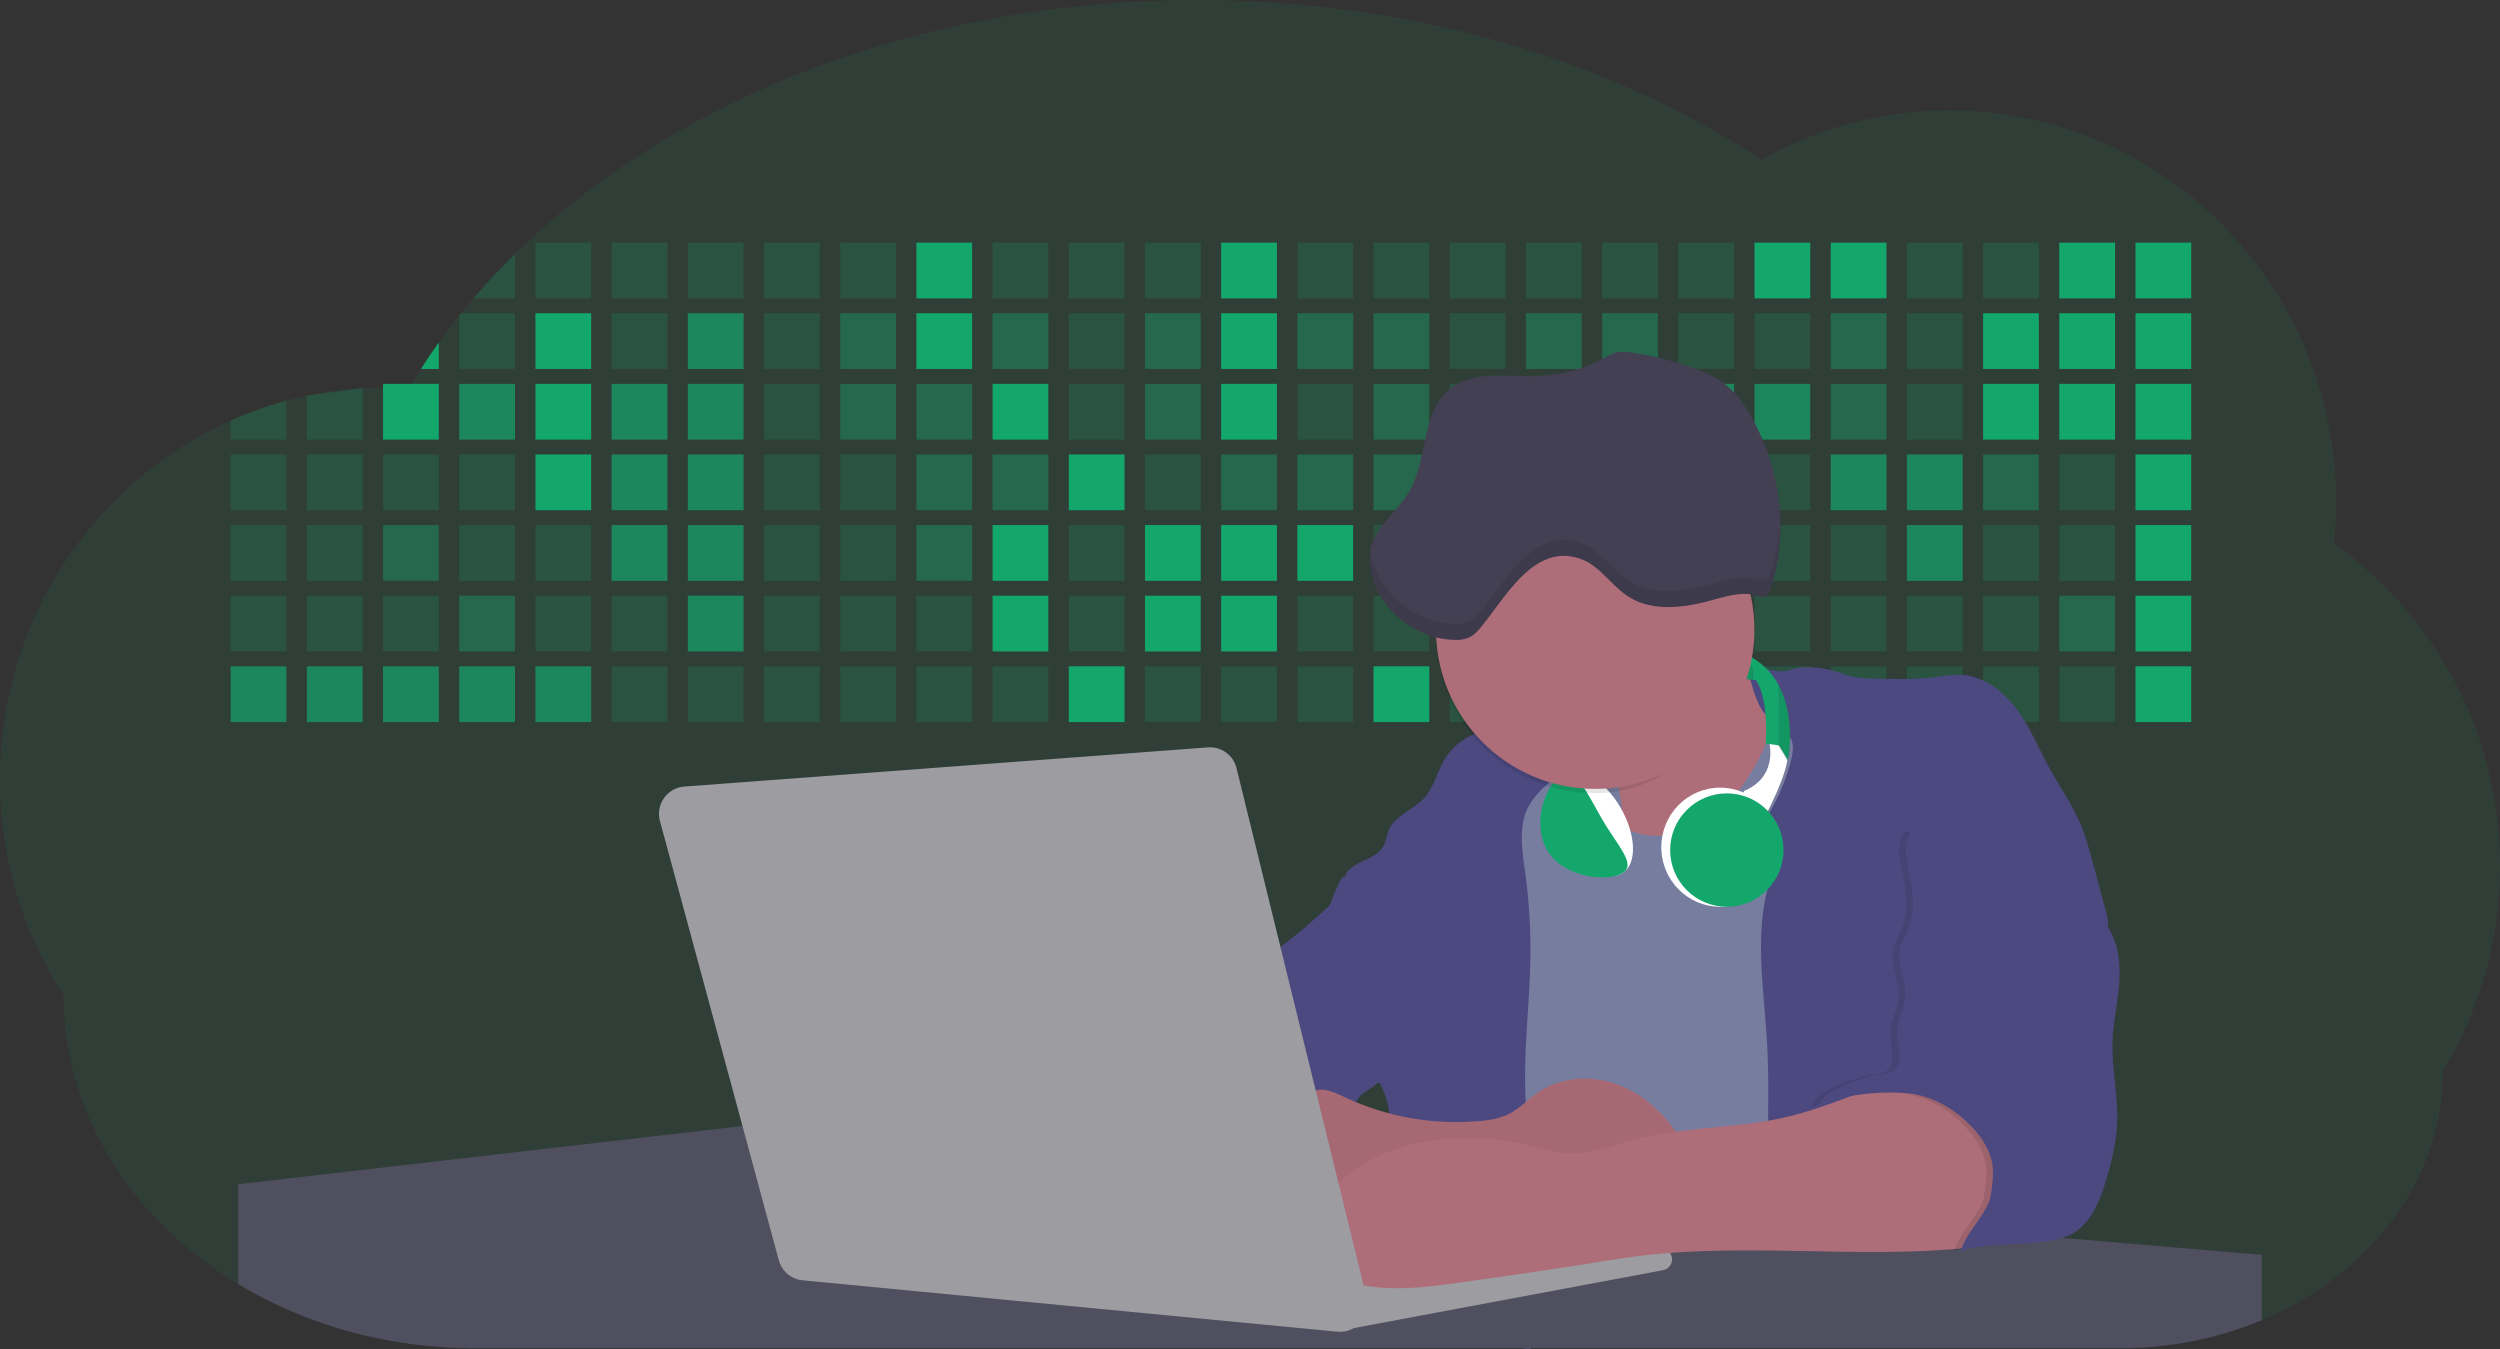 <svg id="aa7bae02-e79e-4d6b-a496-aba15f39787c" data-name="Layer 1" xmlns="http://www.w3.org/2000/svg" width="1144" height="617.32" viewBox="0 0 1144 617.32"><rect x="0" y="0" width="1144" height="617.32" fill="#333333" stroke="none"/><title>developer activity</title><path d="M1172,537.57a181.92,181.92,0,0,1-6.85,49.6,180.06,180.06,0,0,1-19.27,44.28c0,50.1-33.82,93.4-82.91,114a167.3,167.3,0,0,1-64.73,12.8H245.17c-40.25,0-77.55-10.86-108.14-29.36A185.76,185.76,0,0,1,112.2,711c-34-29.22-55.08-69.6-55.08-114.2A180.5,180.5,0,0,1,28,498.08c0-73.36,43.39-136.44,105.55-164.29a174.52,174.52,0,0,1,25.51-9.12q4.63-1.26,9.36-2.26a175.39,175.39,0,0,1,25.51-3.5q4.65-.29,9.35-.33H205c3.46,0,6.89.12,10.3.32l1.12-1.9q2.06-3.44,4.22-6.81,3.9-6.14,8.18-12.1,4.48-6.29,9.35-12.38l.83-1q2.76-3.44,5.64-6.8,9-10.49,19-20.35c72.11-70.68,185.08-116.18,312.08-116.18,98.82,0,189.15,27.55,258.34,73.07A174.18,174.18,0,0,1,920,191.86c97.74,0,177,80.37,177,179.51a184.9,184.9,0,0,1-1,18.78A180,180,0,0,1,1172,537.57Z" transform="translate(-28 -141.34)" fill="#14a76c" opacity="0.1"/><path d="M263.66,257.52v20.35h-19Q253.59,267.39,263.66,257.52Z" transform="translate(-28 -141.34)" fill="#14a76c" opacity="0.2"/><rect x="245.02" y="111.02" width="25.51" height="25.51" fill="#14a76c" opacity="0.2"/><rect x="279.88" y="111.02" width="25.51" height="25.51" fill="#14a76c" opacity="0.2"/><rect x="314.75" y="111.02" width="25.51" height="25.51" fill="#14a76c" opacity="0.2"/><rect x="349.61" y="111.02" width="25.51" height="25.51" fill="#14a76c" opacity="0.2"/><rect x="384.48" y="111.02" width="25.51" height="25.51" fill="#14a76c" opacity="0.2"/><rect x="419.35" y="111.02" width="25.51" height="25.51" fill="#14a76c"/><rect x="454.21" y="111.02" width="25.51" height="25.51" fill="#14a76c" opacity="0.2"/><rect x="489.08" y="111.02" width="25.51" height="25.51" fill="#14a76c" opacity="0.2"/><rect x="523.94" y="111.02" width="25.51" height="25.51" fill="#14a76c" opacity="0.2"/><rect x="558.81" y="111.02" width="25.51" height="25.51" fill="#14a76c"/><rect x="593.68" y="111.02" width="25.51" height="25.51" fill="#14a76c" opacity="0.2"/><rect x="628.54" y="111.02" width="25.51" height="25.51" fill="#14a76c" opacity="0.2"/><rect x="663.41" y="111.02" width="25.51" height="25.51" fill="#14a76c" opacity="0.2"/><rect x="698.28" y="111.02" width="25.51" height="25.51" fill="#14a76c" opacity="0.2"/><rect x="733.14" y="111.02" width="25.51" height="25.51" fill="#14a76c" opacity="0.2"/><rect x="768.01" y="111.02" width="25.51" height="25.51" fill="#14a76c" opacity="0.2"/><rect x="802.87" y="111.02" width="25.51" height="25.51" fill="#14a76c"/><rect x="837.74" y="111.02" width="25.51" height="25.51" fill="#14a76c"/><rect x="872.61" y="111.02" width="25.51" height="25.51" fill="#14a76c" opacity="0.2"/><rect x="907.47" y="111.02" width="25.51" height="25.51" fill="#14a76c" opacity="0.2"/><rect x="942.34" y="111.02" width="25.51" height="25.51" fill="#14a76c"/><rect x="977.2" y="111.02" width="25.51" height="25.51" fill="#14a76c"/><path d="M228.8,298.08v12.1h-8.18Q224.52,304,228.8,298.08Z" transform="translate(-28 -141.34)" fill="#14a76c"/><rect x="210.15" y="143.33" width="25.51" height="25.51" fill="#14a76c" opacity="0.2"/><rect x="245.02" y="143.33" width="25.51" height="25.51" fill="#14a76c"/><rect x="279.88" y="143.33" width="25.51" height="25.51" fill="#14a76c" opacity="0.2"/><rect x="314.75" y="143.33" width="25.51" height="25.51" fill="#14a76c" opacity="0.7"/><rect x="349.61" y="143.33" width="25.51" height="25.51" fill="#14a76c" opacity="0.2"/><rect x="384.48" y="143.33" width="25.51" height="25.51" fill="#14a76c" opacity="0.4"/><rect x="419.35" y="143.33" width="25.51" height="25.51" fill="#14a76c"/><rect x="454.21" y="143.33" width="25.51" height="25.51" fill="#14a76c" opacity="0.4"/><rect x="489.08" y="143.33" width="25.51" height="25.51" fill="#14a76c" opacity="0.2"/><rect x="523.94" y="143.33" width="25.51" height="25.51" fill="#14a76c" opacity="0.4"/><rect x="558.81" y="143.33" width="25.51" height="25.51" fill="#14a76c"/><rect x="593.68" y="143.33" width="25.51" height="25.51" fill="#14a76c" opacity="0.4"/><rect x="628.54" y="143.33" width="25.51" height="25.51" fill="#14a76c" opacity="0.4"/><rect x="663.41" y="143.33" width="25.51" height="25.51" fill="#14a76c" opacity="0.2"/><rect x="698.28" y="143.33" width="25.51" height="25.51" fill="#14a76c" opacity="0.4"/><rect x="733.14" y="143.33" width="25.51" height="25.51" fill="#14a76c" opacity="0.4"/><rect x="768.01" y="143.33" width="25.51" height="25.51" fill="#14a76c" opacity="0.2"/><rect x="802.87" y="143.33" width="25.51" height="25.51" fill="#14a76c" opacity="0.2"/><rect x="837.74" y="143.33" width="25.51" height="25.51" fill="#14a76c" opacity="0.4"/><rect x="872.61" y="143.33" width="25.51" height="25.51" fill="#14a76c" opacity="0.2"/><rect x="907.47" y="143.33" width="25.51" height="25.51" fill="#14a76c"/><rect x="942.34" y="143.33" width="25.51" height="25.51" fill="#14a76c"/><rect x="977.2" y="143.33" width="25.51" height="25.51" fill="#14a76c"/><path d="M159.06,324.67V342.5H133.55v-8.71A174.52,174.52,0,0,1,159.06,324.67Z" transform="translate(-28 -141.34)" fill="#14a76c" opacity="0.2"/><polygon points="165.93 177.57 165.93 201.16 140.42 201.16 140.42 181.07 165.93 177.57" fill="#14a76c" opacity="0.2"/><rect x="175.28" y="175.65" width="25.51" height="25.51" fill="#14a76c"/><rect x="210.15" y="175.65" width="25.51" height="25.51" fill="#14a76c" opacity="0.7"/><rect x="245.02" y="175.65" width="25.51" height="25.51" fill="#14a76c"/><rect x="279.88" y="175.65" width="25.51" height="25.51" fill="#14a76c" opacity="0.7"/><rect x="314.75" y="175.65" width="25.51" height="25.51" fill="#14a76c" opacity="0.7"/><rect x="349.61" y="175.65" width="25.51" height="25.51" fill="#14a76c" opacity="0.2"/><rect x="384.48" y="175.65" width="25.51" height="25.51" fill="#14a76c" opacity="0.4"/><rect x="419.35" y="175.65" width="25.51" height="25.51" fill="#14a76c" opacity="0.4"/><rect x="454.21" y="175.65" width="25.51" height="25.51" fill="#14a76c"/><rect x="489.08" y="175.65" width="25.51" height="25.51" fill="#14a76c" opacity="0.2"/><rect x="523.94" y="175.65" width="25.51" height="25.51" fill="#14a76c" opacity="0.4"/><rect x="558.81" y="175.65" width="25.51" height="25.51" fill="#14a76c"/><rect x="593.68" y="175.65" width="25.51" height="25.51" fill="#14a76c" opacity="0.2"/><rect x="628.54" y="175.65" width="25.51" height="25.51" fill="#14a76c" opacity="0.4"/><rect x="663.41" y="175.65" width="25.51" height="25.51" fill="#14a76c" opacity="0.2"/><rect x="698.28" y="175.65" width="25.51" height="25.51" fill="#14a76c"/><rect x="733.14" y="175.65" width="25.51" height="25.51" fill="#14a76c" opacity="0.2"/><rect x="768.01" y="175.65" width="25.51" height="25.51" fill="#14a76c" opacity="0.7"/><rect x="802.87" y="175.65" width="25.51" height="25.51" fill="#14a76c" opacity="0.7"/><rect x="837.74" y="175.65" width="25.51" height="25.51" fill="#14a76c" opacity="0.4"/><rect x="872.61" y="175.65" width="25.51" height="25.51" fill="#14a76c" opacity="0.2"/><rect x="907.47" y="175.65" width="25.51" height="25.51" fill="#14a76c"/><rect x="942.34" y="175.65" width="25.51" height="25.51" fill="#14a76c"/><rect x="977.2" y="175.65" width="25.51" height="25.51" fill="#14a76c"/><rect x="105.55" y="207.96" width="25.51" height="25.51" fill="#14a76c" opacity="0.2"/><rect x="140.42" y="207.96" width="25.51" height="25.51" fill="#14a76c" opacity="0.2"/><rect x="175.28" y="207.96" width="25.51" height="25.51" fill="#14a76c" opacity="0.2"/><rect x="210.15" y="207.96" width="25.51" height="25.51" fill="#14a76c" opacity="0.2"/><rect x="245.02" y="207.96" width="25.51" height="25.51" fill="#14a76c"/><rect x="279.88" y="207.96" width="25.51" height="25.51" fill="#14a76c" opacity="0.7"/><rect x="314.75" y="207.96" width="25.51" height="25.51" fill="#14a76c" opacity="0.7"/><rect x="349.61" y="207.96" width="25.51" height="25.51" fill="#14a76c" opacity="0.2"/><rect x="384.48" y="207.96" width="25.51" height="25.51" fill="#14a76c" opacity="0.2"/><rect x="419.35" y="207.96" width="25.51" height="25.51" fill="#14a76c" opacity="0.4"/><rect x="454.21" y="207.96" width="25.51" height="25.51" fill="#14a76c" opacity="0.4"/><rect x="489.08" y="207.96" width="25.51" height="25.51" fill="#14a76c"/><rect x="523.94" y="207.96" width="25.51" height="25.51" fill="#14a76c" opacity="0.2"/><rect x="558.81" y="207.96" width="25.51" height="25.51" fill="#14a76c" opacity="0.4"/><rect x="593.68" y="207.96" width="25.51" height="25.51" fill="#14a76c" opacity="0.4"/><rect x="628.54" y="207.96" width="25.51" height="25.51" fill="#14a76c" opacity="0.4"/><rect x="663.41" y="207.96" width="25.51" height="25.51" fill="#14a76c" opacity="0.4"/><rect x="698.28" y="207.96" width="25.51" height="25.51" fill="#14a76c" opacity="0.2"/><rect x="733.14" y="207.96" width="25.51" height="25.51" fill="#14a76c" opacity="0.2"/><rect x="768.01" y="207.96" width="25.51" height="25.51" fill="#14a76c" opacity="0.2"/><rect x="802.87" y="207.96" width="25.51" height="25.51" fill="#14a76c" opacity="0.2"/><rect x="837.74" y="207.96" width="25.51" height="25.51" fill="#14a76c" opacity="0.7"/><rect x="872.61" y="207.96" width="25.51" height="25.51" fill="#14a76c" opacity="0.7"/><rect x="907.47" y="207.96" width="25.51" height="25.51" fill="#14a76c" opacity="0.4"/><rect x="942.34" y="207.96" width="25.51" height="25.51" fill="#14a76c" opacity="0.2"/><rect x="977.2" y="207.96" width="25.51" height="25.51" fill="#14a76c"/><rect x="105.55" y="240.28" width="25.51" height="25.51" fill="#14a76c" opacity="0.2"/><rect x="140.42" y="240.28" width="25.51" height="25.51" fill="#14a76c" opacity="0.2"/><rect x="175.28" y="240.28" width="25.51" height="25.51" fill="#14a76c" opacity="0.4"/><rect x="210.15" y="240.28" width="25.51" height="25.51" fill="#14a76c" opacity="0.2"/><rect x="245.02" y="240.28" width="25.51" height="25.51" fill="#14a76c" opacity="0.2"/><rect x="279.88" y="240.28" width="25.51" height="25.51" fill="#14a76c" opacity="0.7"/><rect x="314.75" y="240.28" width="25.51" height="25.51" fill="#14a76c" opacity="0.7"/><rect x="349.61" y="240.28" width="25.51" height="25.51" fill="#14a76c" opacity="0.2"/><rect x="384.48" y="240.28" width="25.51" height="25.51" fill="#14a76c" opacity="0.2"/><rect x="419.35" y="240.28" width="25.51" height="25.51" fill="#14a76c" opacity="0.4"/><rect x="454.21" y="240.28" width="25.51" height="25.51" fill="#14a76c"/><rect x="489.08" y="240.28" width="25.51" height="25.51" fill="#14a76c" opacity="0.2"/><rect x="523.94" y="240.28" width="25.51" height="25.51" fill="#14a76c"/><rect x="558.81" y="240.28" width="25.51" height="25.51" fill="#14a76c"/><rect x="593.68" y="240.28" width="25.51" height="25.51" fill="#14a76c"/><rect x="628.54" y="240.28" width="25.51" height="25.51" fill="#14a76c" opacity="0.2"/><rect x="663.41" y="240.28" width="25.51" height="25.51" fill="#14a76c"/><rect x="698.28" y="240.28" width="25.51" height="25.51" fill="#14a76c" opacity="0.2"/><rect x="733.14" y="240.28" width="25.51" height="25.51" fill="#14a76c" opacity="0.2"/><rect x="768.01" y="240.28" width="25.51" height="25.51" fill="#14a76c" opacity="0.2"/><rect x="802.87" y="240.28" width="25.51" height="25.51" fill="#14a76c" opacity="0.2"/><rect x="837.74" y="240.28" width="25.51" height="25.51" fill="#14a76c" opacity="0.2"/><rect x="872.61" y="240.28" width="25.51" height="25.51" fill="#14a76c" opacity="0.7"/><rect x="907.47" y="240.28" width="25.51" height="25.51" fill="#14a76c" opacity="0.2"/><rect x="942.34" y="240.28" width="25.51" height="25.51" fill="#14a76c" opacity="0.2"/><rect x="977.2" y="240.28" width="25.51" height="25.51" fill="#14a76c"/><rect x="105.55" y="272.59" width="25.51" height="25.51" fill="#14a76c" opacity="0.2"/><rect x="140.42" y="272.59" width="25.51" height="25.51" fill="#14a76c" opacity="0.2"/><rect x="175.28" y="272.59" width="25.51" height="25.51" fill="#14a76c" opacity="0.2"/><rect x="210.15" y="272.59" width="25.51" height="25.51" fill="#14a76c" opacity="0.4"/><rect x="245.02" y="272.59" width="25.51" height="25.51" fill="#14a76c" opacity="0.2"/><rect x="279.88" y="272.59" width="25.51" height="25.51" fill="#14a76c" opacity="0.2"/><rect x="314.75" y="272.59" width="25.51" height="25.51" fill="#14a76c" opacity="0.7"/><rect x="349.61" y="272.59" width="25.51" height="25.51" fill="#14a76c" opacity="0.2"/><rect x="384.48" y="272.59" width="25.51" height="25.51" fill="#14a76c" opacity="0.2"/><rect x="419.35" y="272.59" width="25.51" height="25.51" fill="#14a76c" opacity="0.2"/><rect x="454.21" y="272.59" width="25.51" height="25.51" fill="#14a76c"/><rect x="489.08" y="272.59" width="25.51" height="25.51" fill="#14a76c" opacity="0.2"/><rect x="523.94" y="272.59" width="25.51" height="25.51" fill="#14a76c"/><rect x="558.81" y="272.59" width="25.51" height="25.51" fill="#14a76c"/><rect x="593.68" y="272.59" width="25.51" height="25.51" fill="#14a76c" opacity="0.2"/><rect x="628.54" y="272.59" width="25.51" height="25.51" fill="#14a76c" opacity="0.2"/><rect x="663.41" y="272.59" width="25.51" height="25.51" fill="#14a76c" opacity="0.2"/><rect x="698.28" y="272.59" width="25.51" height="25.51" fill="#14a76c" opacity="0.2"/><rect x="733.14" y="272.59" width="25.51" height="25.51" fill="#14a76c" opacity="0.2"/><rect x="768.01" y="272.59" width="25.51" height="25.51" fill="#14a76c" opacity="0.2"/><rect x="802.87" y="272.59" width="25.51" height="25.51" fill="#14a76c" opacity="0.2"/><rect x="837.74" y="272.59" width="25.51" height="25.51" fill="#14a76c" opacity="0.2"/><rect x="872.61" y="272.59" width="25.51" height="25.51" fill="#14a76c" opacity="0.2"/><rect x="907.47" y="272.59" width="25.51" height="25.51" fill="#14a76c" opacity="0.2"/><rect x="942.34" y="272.59" width="25.51" height="25.51" fill="#14a76c" opacity="0.4"/><rect x="977.2" y="272.59" width="25.51" height="25.51" fill="#14a76c"/><rect x="105.55" y="304.91" width="25.51" height="25.51" fill="#14a76c" opacity="0.7"/><rect x="140.42" y="304.91" width="25.51" height="25.51" fill="#14a76c" opacity="0.7"/><rect x="175.28" y="304.91" width="25.51" height="25.51" fill="#14a76c" opacity="0.7"/><rect x="210.15" y="304.91" width="25.51" height="25.51" fill="#14a76c" opacity="0.7"/><rect x="245.02" y="304.91" width="25.51" height="25.51" fill="#14a76c" opacity="0.7"/><rect x="279.88" y="304.91" width="25.51" height="25.51" fill="#14a76c" opacity="0.2"/><rect x="314.75" y="304.91" width="25.51" height="25.51" fill="#14a76c" opacity="0.2"/><rect x="349.61" y="304.91" width="25.51" height="25.51" fill="#14a76c" opacity="0.2"/><rect x="384.48" y="304.91" width="25.51" height="25.51" fill="#14a76c" opacity="0.2"/><rect x="419.35" y="304.91" width="25.51" height="25.51" fill="#14a76c" opacity="0.2"/><rect x="454.21" y="304.91" width="25.51" height="25.51" fill="#14a76c" opacity="0.2"/><rect x="489.08" y="304.91" width="25.51" height="25.51" fill="#14a76c"/><rect x="523.94" y="304.91" width="25.51" height="25.51" fill="#14a76c" opacity="0.2"/><rect x="558.81" y="304.91" width="25.51" height="25.51" fill="#14a76c" opacity="0.2"/><rect x="593.68" y="304.91" width="25.51" height="25.51" fill="#14a76c" opacity="0.2"/><rect x="628.54" y="304.91" width="25.51" height="25.51" fill="#14a76c"/><rect x="663.41" y="304.91" width="25.51" height="25.51" fill="#14a76c" opacity="0.2"/><rect x="698.28" y="304.91" width="25.51" height="25.51" fill="#14a76c" opacity="0.2"/><rect x="733.14" y="304.91" width="25.51" height="25.51" fill="#14a76c" opacity="0.2"/><rect x="768.01" y="304.91" width="25.51" height="25.51" fill="#14a76c" opacity="0.2"/><rect x="802.87" y="304.91" width="25.51" height="25.51" fill="#14a76c" opacity="0.2"/><rect x="837.74" y="304.91" width="25.51" height="25.51" fill="#14a76c" opacity="0.2"/><rect x="872.61" y="304.91" width="25.51" height="25.51" fill="#14a76c" opacity="0.2"/><rect x="907.47" y="304.91" width="25.51" height="25.51" fill="#14a76c" opacity="0.2"/><rect x="942.34" y="304.91" width="25.51" height="25.51" fill="#14a76c" opacity="0.2"/><rect x="977.2" y="304.91" width="25.51" height="25.51" fill="#14a76c"/><circle cx="734.52" cy="363.89" r="34.87" fill="#767d9f"/><path d="M760.71,460.87q5.22,22.78,8.86,45.9c.73,4.58,1.38,9.41-.28,13.74-1.39,3.61-4.22,6.43-6.44,9.59s-3.9,7.21-2.55,10.83,5.29,5.6,9.05,6.62c10.76,2.9,22.23.79,32.94-2.35a53.29,53.29,0,0,0,13.81-5.72c4.54-2.88,8.26-6.88,11.68-11,15.61-18.93,25.83-41.65,35.45-64.23a39.12,39.12,0,0,1-33.11-13.34c-3.94-4.63-6.83-11.08-4.61-16.74-6.51,3.57-14.24,3.81-21.25,6.25a75.49,75.49,0,0,0-12.5,6.15q-7.18,4.15-14.28,8.46C772.07,458.29,767,461.19,760.71,460.87Z" transform="translate(-28 -141.34)" fill="#ae6e79"/><path d="M833.64,487.05c-6.11,11.89-14.06,23.32-25.41,30.4s-26.63,9-38,2c-5.6-3.42-9.84-8.62-14.73-13s-11-8.13-17.57-7.56c-7.24.63-12.91,6.28-17.76,11.69-7.36,8.22-14.47,16.79-19.68,26.52-10,18.7-12.37,40.56-11.93,61.76s3.51,42.29,3.58,63.49c.1,26.08-4.32,51.95-8.79,77.64,41.1-5.06,82.25,6,123.44,10.19,26.36,2.71,52.92,2.65,79.42,2.58,4.66,0,9.62-.12,13.5-2.7a18.2,18.2,0,0,0,5.59-6.64c3.66-6.75,5.13-14.45,6.15-22.06,2.59-19.22,2.67-38.68,2.74-58.08.18-47,.35-94.17-5.62-140.8-1.47-11.47-3.35-23-7.75-33.73s-11.58-20.6-21.62-26.35c-6.45-3.7-21.4-10.14-29-6.41C841.67,460.15,837.73,479.09,833.64,487.05Z" transform="translate(-28 -141.34)" fill="#767d9f"/><path d="M836.68,619.77c-1.55-29-7.86-59.95,5.57-85.69,3.3-6.32-8.54-14.21-4.88-20.33a92.08,92.08,0,0,0,10.06-23.93c.76-2.89,1.37-5.95.65-8.85-1.33-5.29-6.56-8.44-11-11.66-4.9-3.56-7.42-14.41-9-20.28s12.57,1.2,18.26-.89c7.9-2.89,17.94-1.07,25.82,1.86,4.4,1.62,9.18,1.76,13.87,1.88,9.11.24,18.25.47,27.29-.65,4.06-.51,8.13-1.28,12.21-1.05,10.41.59,19.46,7.71,25.62,16.13s10.08,18.23,15.13,27.35c4.21,7.6,9.23,14.78,12.82,22.69,3.18,7,5.19,14.52,7.18,22l5.13,19.19a25.58,25.58,0,0,1,1.26,8.51c-.26,3.07-1.62,5.93-3,8.66A164.12,164.12,0,0,1,971,603.2c-10.79,13.23-23.89,25.16-30.3,41-2.5,6.17-3.89,12.73-5.16,19.27a707.94,707.94,0,0,0-10.9,79.15,174.2,174.2,0,0,0-36.52-12.21,177.61,177.61,0,0,0-19-3c-5.59-.58-12.8.52-18.12-1-8.9-2.53-9.88-17.58-11.23-25.46-2.16-12.55-2.59-25.32-2.67-38C837,648.53,837.45,634.14,836.68,619.77Z" transform="translate(-28 -141.34)" fill="#4c4981"/><path d="M641.23,565.54c4.21,24,8.85,48.07,18,70.62-.23.22-.46.42-.69.62-.81.69-1.65,1.34-2.53,2-2.05,1.44-4.3,2.66-6,4.54a8,8,0,0,0-1.5,2.45,5.48,5.48,0,0,0,0,4.47c-4.77,2.11-10.31,1.46-15.66,1.26-4.61-.17-9.08,0-12.78,2.53-5.14,3.54-6.69,10.34-7.52,16.52q-.46,3.38-.79,6.77-.32,3.15-.52,6.32a188.61,188.61,0,0,0-.19,21q.08,1.92.21,3.84c-16.34-.39-31.23-8.91-45.32-17.19-3.22-1.89-6.54-3.88-8.63-7A15.8,15.8,0,0,1,555,674c0-.51.09-1,.16-1.52a41.58,41.58,0,0,1,2.29-8.68,107.2,107.2,0,0,1,19.19-32.65c3.58-4.18,7.61-8.27,9.28-13.52.73-2.29,1-4.72,1.74-7,3.32-9.88,15.3-14.55,19.4-24.14,1-2.29,1.46-4.8,2.7-7a17.63,17.63,0,0,1,4.25-4.75c.73-.61,1.49-1.2,2.24-1.79q10.54-8.26,20.31-17.45,1.82-1.71,3.6-3.46A59.48,59.48,0,0,0,641.23,565.54Z" transform="translate(-28 -141.34)" fill="#4c4981"/><path d="M742,494.56c-1.44,1.52-3,2.95-4.53,4.37l-.41.37-1.62,1.5a39,39,0,0,0-7.55,8.79l-.17.28c-5.1,9.13-3.21,20.37-1.79,30.74a261.55,261.55,0,0,1,2.37,39c-.26,18-2.38,35.88-2.42,53.86,0,4.08.09,8.15.27,12.23.29,6.63.79,13.25,1.39,19.87.65,7.26,1.43,14.51,2.16,21.76.58,5.61,1.13,11.21,1.59,16.81.23,2.9.45,5.79.63,8.69.21,3.4.38,6.81.48,10.21h0c.07,2.16.11,4.31.11,6.47,0,1.23,0,2.45,0,3.67q0,3.51-.19,7-.2,4.49-.61,9c-.31,3.27-.86,6.84-3.16,9.14-.14.14-.29.27-.44.4l-3.24-.4a332.72,332.72,0,0,0-67.3-1.2c.49-3.38.94-6.75,1.38-10.14.2-1.6.4-3.21.59-4.82q.33-2.76.63-5.52c.23-2,.44-4,.64-6q.78-7.73,1.37-15.47.87-11.29,1.32-22.62.22-5.41.34-10.83.17-6.72.16-13.45,0-6.54-.11-13.1c0-1.44-.06-2.88-.18-4.31a27.35,27.35,0,0,0-.53-3.83,49.87,49.87,0,0,0-3-8.48c-.22-.52-.43-1-.64-1.55-.12-.27-.23-.55-.34-.82,5.76-5.13,9.86-12,13.8-18.76,6.39-10.89,12.93-22.26,14-34.84s-5.18-26.71-17.2-30.55c-3.27-1-6.73-1.28-10.1-1.87-3.18-.56-9.81-1.83-13.49-4.11q-3,3.08-6,6.05a22.15,22.15,0,0,1,2.17-8.71l1.42.07a2.71,2.71,0,0,1-.16-1c0-1.07.74-2.28,2.32-3.62,4.71-4,12.12-4.89,15.09-10.3,1.24-2.25,1.45-4.93,2.45-7.29,2.87-6.73,11.11-9.21,16.07-14.59s6.2-13,10.21-19a28.62,28.62,0,0,1,12-10c.4-.19.81-.38,1.22-.55,8.3-3.55,18.16-4.36,26.76-4.34,3.34,0,12,.1,16.24,1.79a5.32,5.32,0,0,1,1.85,1.13C752.37,480.61,745.34,491,742,494.56Z" transform="translate(-28 -141.34)" fill="#4c4981"/><path d="M642.72,542.69a60.88,60.88,0,0,1,46.74,4.87c7.2,4,13.66,9.58,17.62,16.78,5.95,10.8,5.69,23.82,5.27,36.15-.21,6.17-.48,12.56-3.2,18.1C706,625,700.06,629.4,694,633a42.24,42.24,0,0,1-12.32,5.33c-6.72,1.46-13.7.22-20.47-1-7.36-1.36-15.26-3-20.37-8.48-3-3.18-4.64-7.31-6.26-11.35q-3.49-8.75-7-17.48c-4.05-10.11-5.42-18.52-.07-28.37,2.43-4.49,5.4-8.69,7.8-13.21C636.51,556.14,640.81,543.28,642.72,542.69Z" transform="translate(-28 -141.34)" fill="#4c4981"/><path d="M1063,715.56v29.9a167.3,167.3,0,0,1-64.73,12.8H728.58c-.14.14-.29.27-.44.4l-3.24-.4H245.17c-40.25,0-77.55-10.86-108.14-29.36V683.25l230.72-26.63.18,0L502.29,668l34.77,3,18.06,1.53,37.38,3.17,19.23,1.63,28,2.38,3.94.33,20.18,1.71L691.23,684l38.5,3.26,64.18,5.45,45.15,3.83,74.14,6.29,14.1,1.19,1.52.13,1.32.11,18.62,1.58,20.44,1.74,2.37.2Z" transform="translate(-28 -141.34)" fill="#504f60"/><polygon points="764 573.12 474.86 523.77 463.65 580.46 596.19 596.33 637 601.44 749.26 579.33 764 573.12" fill="#9c9ca1"/><path d="M642.33,739.94l144.86-27.23a5,5,0,0,1,5.94,4.93h0a5,5,0,0,1-4.09,4.93L647.57,749.06Z" transform="translate(-28 -141.34)" fill="#9c9ca1"/><path d="M705.17,654.31c4.51-.42,9.08-1.13,13.14-3.13,5-2.49,8.89-6.78,13.52-9.94,10.18-7,23.8-7.94,35.47-3.92s21.41,12.63,28.23,22.91c4.53,6.85,7.93,15.59,4.73,23.15a30.51,30.51,0,0,1-4.12,6.44l-8.34,10.9a29,29,0,0,1-5.66,6.09c-3.12,2.27-7,3.2-10.82,3.76-10.15,1.48-20.48.64-30.71,1.32-17.57,1.17-34.73,6.83-52.34,6.64-10.12-.11-20.11-2.15-30-4.19l-43.77-9c-7.62-1.56-16.23-3.84-19.82-10.75-1.61-3.11-1.91-6.71-2.1-10.21-.52-9.64,0-20.36,6.68-27.31,6.28-6.52,16.21-8.58,23.71-13.4,9.18-5.91,12.21-4,21.89.44A120,120,0,0,0,705.17,654.31Z" transform="translate(-28 -141.34)" fill="#ae6e79"/><path d="M705.17,654.31c4.51-.42,9.08-1.13,13.14-3.13,5-2.49,8.89-6.78,13.52-9.94,10.18-7,23.8-7.94,35.47-3.92s21.41,12.63,28.23,22.91c4.53,6.85,7.93,15.59,4.73,23.15a30.51,30.51,0,0,1-4.12,6.44l-8.34,10.9a29,29,0,0,1-5.66,6.09c-3.12,2.27-7,3.2-10.82,3.76-10.15,1.48-20.48.64-30.71,1.32-17.57,1.17-34.73,6.83-52.34,6.64-10.12-.11-20.11-2.15-30-4.19l-43.77-9c-7.62-1.56-16.23-3.84-19.82-10.75-1.61-3.11-1.91-6.71-2.1-10.21-.52-9.64,0-20.36,6.68-27.31,6.28-6.52,16.21-8.58,23.71-13.4,9.18-5.91,12.21-4,21.89.44A120,120,0,0,0,705.17,654.31Z" transform="translate(-28 -141.34)" opacity="0.05"/><path d="M880.94,640.6c-12.28,4.75-24.63,9.52-37.49,12.35-21.56,4.75-44.12,4-65.51,9.43-11.3,2.88-22.53,7.52-34.14,6.58-5.19-.42-10.2-2-15.25-3.2-28.37-7-60.62-4.73-83.66,13.27-7.88,6.15-14.33,13.82-20.18,22a14.7,14.7,0,0,0,5.91,21.88A86.62,86.62,0,0,0,659,730.48c13.13,1.16,26.32-.7,39.38-2.56,19.38-2.75,38.77-5.51,58.1-8.6,6.94-1.11,13.88-2.26,20.86-3.14,50.23-6.35,101.37,1.37,151.73-3.93,5.09-.54,10.27-1.24,14.9-3.41,11.72-5.5,17.52-20,15.1-32.74s-11.76-23.33-23-29.83c-9.42-5.47-19.58-7.68-30.07-10C896.26,634,890.32,637,880.94,640.6Z" transform="translate(-28 -141.34)" fill="#ae6e79"/><path d="M988.67,564.44c5.54,7.26,6.72,17,6.12,26.09s-2.76,18.08-3.08,27.21c-.44,12.52,2.58,25,2.07,37.48-.36,8.73-2.43,17.29-4.88,25.67-2.89,9.89-7.07,20.52-16.2,25.27-12.12,6.31-37.54,2.76-50.29,7.7,1.16-7.23,12.28-17.7,13.44-24.93.8-5,1.61-10.14.75-15.15-1.1-6.39-4.85-12.06-9.3-16.78-7.08-7.51-16.32-13.16-26.47-15s-35-.33-43.12,6.08c-1-6.62,17.6-13,24.14-14.43,3.26-.73,7-.32,9.61-2.39,5-3.92,1.37-11.73,1.61-18,.19-5,3.11-9.58,3.7-14.58,1-8-4.22-16.15-2.17-24,.76-2.9,2.45-5.45,3.62-8.21,3.56-8.45,2-18.09.1-27.07-1.18-5.64-2.33-12,.81-16.81,2.91-4.49,11.17,11.5,16.46,10.76,17.47-2.45,33.28-15.4,47.39-4.8,7.19,5.4,8.13,11,11,18.71C976.77,554.6,984,558.36,988.67,564.44Z" transform="translate(-28 -141.34)" opacity="0.1"/><path d="M991.67,564.44c5.54,7.26,6.72,17,6.12,26.09s-2.76,18.08-3.08,27.21c-.44,12.52,2.58,25,2.07,37.48-.36,8.73-2.43,17.29-4.88,25.67-2.89,9.89-7.07,20.52-16.2,25.27-12.12,6.31-37.54,2.76-50.29,7.7,1.16-7.23,12.28-17.7,13.44-24.93.8-5,1.61-10.14.75-15.15-1.1-6.39-4.85-12.06-9.3-16.78-7.08-7.51-16.32-13.16-26.47-15s-35-.33-43.12,6.08c-1-6.62,17.6-13,24.14-14.43,3.26-.73,7-.32,9.61-2.39,5-3.92,1.37-11.73,1.61-18,.19-5,3.11-9.58,3.7-14.58,1-8-4.22-16.15-2.17-24,.76-2.9,2.45-5.45,3.62-8.21,3.56-8.45,2-18.09.1-27.07-1.18-5.64-2.33-12,.81-16.81,2.91-4.49,8.6-6.19,13.89-6.94a68.42,68.42,0,0,1,50,12.9c7.19,5.4,8.13,11,11,18.71C979.77,554.6,987,558.36,991.67,564.44Z" transform="translate(-28 -141.34)" fill="#4c4981"/><path d="M330,517.06,384.37,718a12.55,12.55,0,0,0,10.91,9.21L640,750.72a12.54,12.54,0,0,0,13.38-15.48L593.84,492.86a12.54,12.54,0,0,0-13.12-9.51L341.13,501.27A12.54,12.54,0,0,0,330,517.06Z" transform="translate(-28 -141.34)" fill="#9c9ca1"/><ellipse cx="787.11" cy="387.68" rx="26.9" ry="27.25" fill="#fff"/><path d="M837.2,479.31s5.67,16.86-11.06,23.95L824,507l10.48,10.34S847.4,493.77,846,485.4C846,485.4,844,476.9,837.2,479.31Z" transform="translate(-28 -141.34)" fill="#fff"/><circle cx="790.2" cy="388.99" r="25.94" fill="#14a76c"/><path d="M846.13,489.23l-4.12-6.8-6-.85c1.28-22.39-4.53-29.06-4.53-29.06l-1.35-.13-5.88-.57-11.06-11.48v-3.26c15.54,1.85,24.13,9.23,28.77,17.88C850.16,470.14,846.13,489.23,846.13,489.23Z" transform="translate(-28 -141.34)" fill="#14a76c"/><path d="M830.18,448.27v4.12l-5.88-.57-11.06-11.48S830.35,444.17,830.18,448.27Z" transform="translate(-28 -141.34)" stroke="#4c4981" stroke-miterlimit="10" opacity="0.1"/><path d="M846.13,489.23l-4.12-6.8V455C850.16,470.14,846.13,489.23,846.13,489.23Z" transform="translate(-28 -141.34)" stroke="#4c4981" stroke-miterlimit="10" opacity="0.1"/><ellipse cx="757.11" cy="518.2" rx="14.43" ry="26.32" transform="translate(-185.67 306.64) rotate(-30)" fill="#fff"/><path d="M761,516c7.27,12.59,16.19,21,9.29,25s-27,2-34.27-10.6-.67-30,6.23-34S753.72,503.38,761,516Z" transform="translate(-28 -141.34)" fill="#14a76c"/><path d="M825.73,425.3c0,40.23-27.53,79-67.76,79a72.85,72.85,0,0,1,0-145.7C798.2,358.64,825.73,385.06,825.73,425.3Z" transform="translate(-28 -141.34)" opacity="0.1"/><circle cx="729.97" cy="288.15" r="72.85" fill="#ae6e79"/><path d="M751.57,397.21c8.67,3.19,13.8,12.15,21.58,17.14,11,7,25.32,5.19,37.88,1.73,7-1.91,14.32-4.24,21.21-2.12a6,6,0,0,0,3.23.46c1.5-.43,2.24-2.09,2.73-3.57,8.52-25.4,4.69-54.17-8.17-77.67-3.32-6.06-7.3-11.92-12.78-16.13-4.32-3.31-9.4-5.48-14.52-7.33a145,145,0,0,0-28.88-7.13,17.94,17.94,0,0,0-5.27-.17c-2.41.39-4.57,1.69-6.72,2.85A68.78,68.78,0,0,1,732,313.38c-14,.53-30-2.77-40.79,6.21-13,10.77-9.76,31.78-18.19,46.4-5.58,9.67-16.34,16.69-18.11,27.7a25.57,25.57,0,0,0,.63,10.07c4.12,16.94,20.52,30.06,38,30.37a14.42,14.42,0,0,0,7.76-1.59,17.55,17.55,0,0,0,4.09-3.89C716.84,415.09,729.94,389.25,751.57,397.21Z" transform="translate(-28 -141.34)" fill="#444053"/><path d="M838.2,403.48c-.49,1.48-1.23,3.14-2.73,3.57a6,6,0,0,1-3.23-.46c-6.89-2.12-14.25.21-21.2,2.12-12.57,3.46-26.92,5.31-37.88-1.73-7.79-5-12.91-14-21.59-17.14-21.63-8-34.73,17.88-46.21,31.44a17.55,17.55,0,0,1-4.09,3.89,14.42,14.42,0,0,1-7.76,1.59c-17.42-.31-33.83-13.43-38-30.37-.23-1-.43-2-.58-3,0,.09,0,.17-.05.26a25.57,25.57,0,0,0,.63,10.07c4.12,16.94,20.53,30.06,38,30.37a14.42,14.42,0,0,0,7.76-1.59,17.55,17.55,0,0,0,4.09-3.89c11.48-13.56,24.58-39.4,46.21-31.44,8.68,3.19,13.8,12.15,21.59,17.14,11,7,25.31,5.19,37.88,1.73,7-1.91,14.31-4.24,21.2-2.12a6,6,0,0,0,3.23.46c1.5-.43,2.24-2.09,2.73-3.57a90.29,90.29,0,0,0,4.48-32.26A88.8,88.8,0,0,1,838.2,403.48Z" transform="translate(-28 -141.34)" opacity="0.1"/></svg>